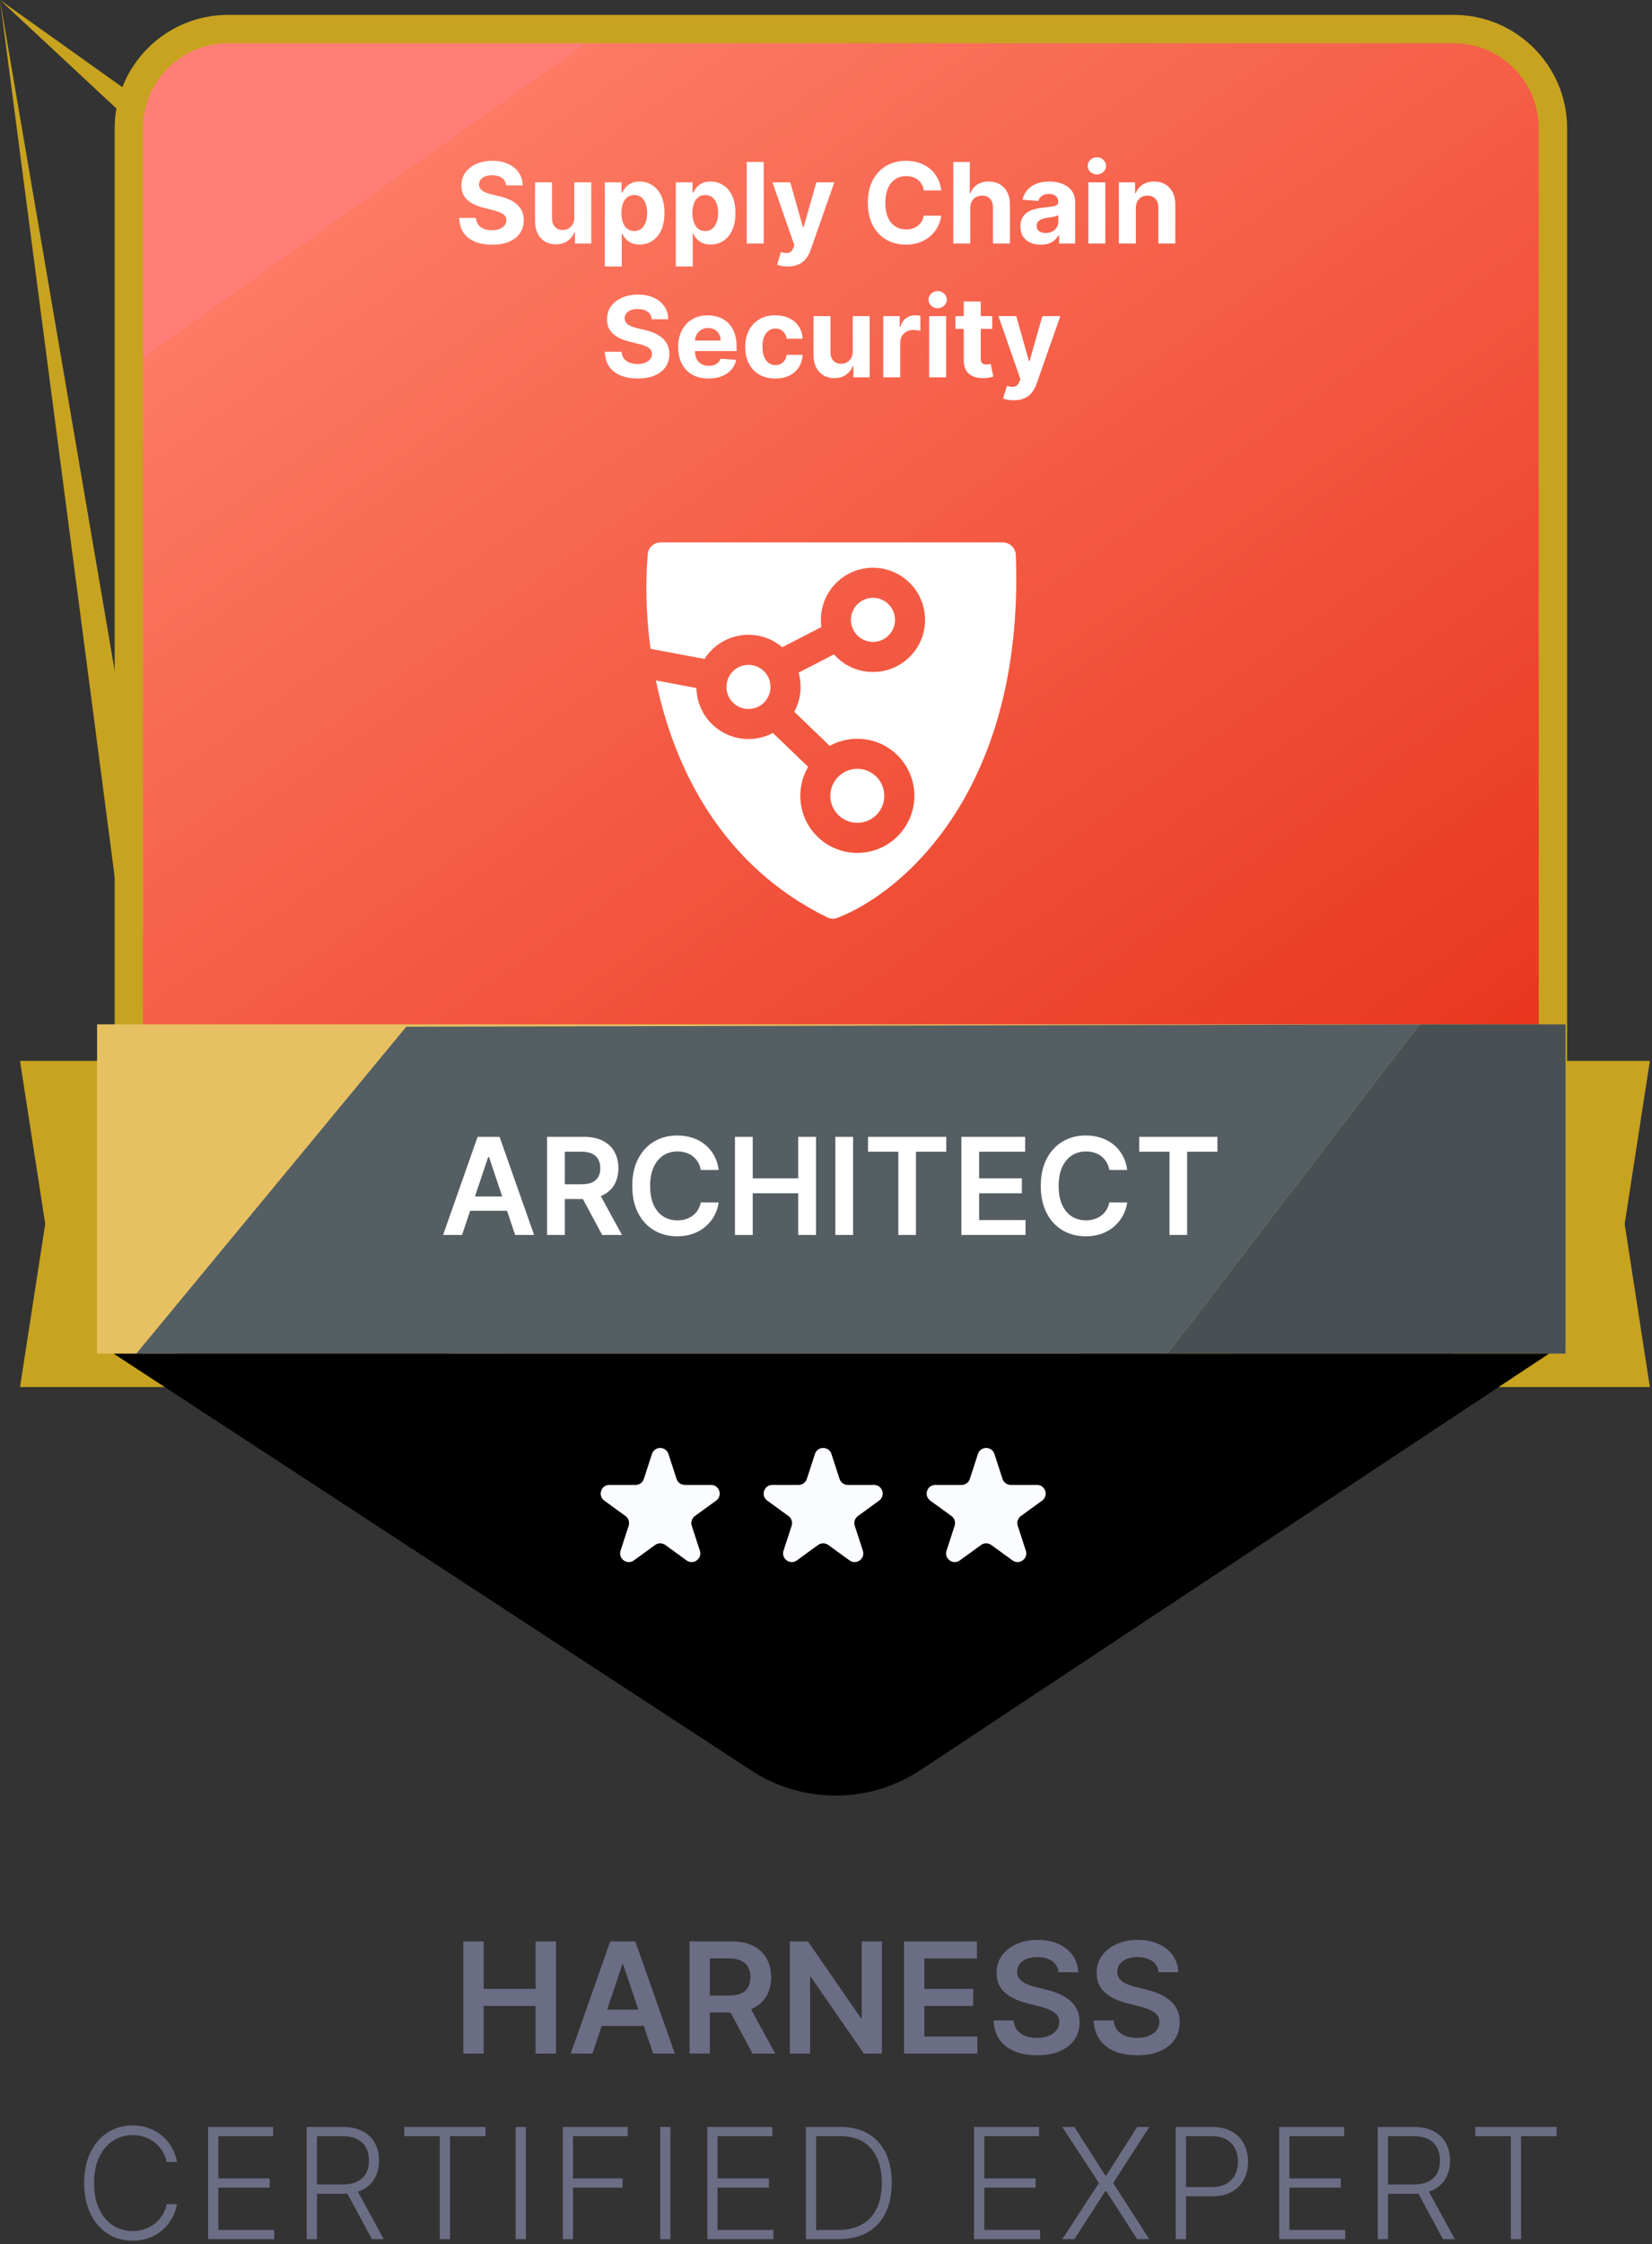 <svg width="383" height="520" viewBox="0 0 383 520" fill="none" xmlns="http://www.w3.org/2000/svg">
<rect x="0" y="0" width="383" height="520" fill="#333333" stroke="none"/>
<path d="M345.094 245.822H382.506L376.661 283.608L382.506 321.395H345.094C-nan -nan -nan -nan 345.094 245.822Z" fill="#C8A320"/>
<path d="M42.053 245.822H4.641L10.486 283.608L4.641 321.395H42.053C-nan -nan -nan -nan 42.053 245.822Z" fill="#C8A320"/>
<path d="M29.871 29.738C29.871 17.035 40.168 6.737 52.871 6.737H337.033C349.736 6.737 360.034 17.035 360.034 29.738V249.78C360.034 257.639 356.02 264.955 349.391 269.178L207.31 359.691C199.771 364.494 190.133 364.494 182.594 359.691L40.513 269.178C33.884 264.955 29.871 257.639 29.871 249.78V29.738Z" fill="url(#paint0_linear_1263_8703)" stroke="#C8A320" stroke-width="6.572"/>
<path d="M117.341 42.959C117.267 42.215 116.95 41.636 116.39 41.224C115.83 40.811 115.07 40.605 114.11 40.605C113.457 40.605 112.906 40.697 112.457 40.882C112.008 41.061 111.663 41.31 111.423 41.63C111.189 41.95 111.072 42.313 111.072 42.719C111.06 43.058 111.131 43.353 111.285 43.606C111.445 43.858 111.663 44.077 111.94 44.261C112.217 44.44 112.537 44.597 112.9 44.732C113.263 44.861 113.651 44.972 114.064 45.065L115.763 45.471C116.587 45.656 117.344 45.902 118.034 46.209C118.723 46.517 119.32 46.896 119.825 47.345C120.33 47.794 120.721 48.324 120.998 48.933C121.281 49.543 121.425 50.241 121.432 51.029C121.425 52.186 121.13 53.19 120.545 54.039C119.967 54.882 119.129 55.538 118.034 56.006C116.944 56.467 115.63 56.698 114.091 56.698C112.565 56.698 111.235 56.464 110.103 55.996C108.976 55.529 108.096 54.836 107.462 53.919C106.834 52.996 106.505 51.854 106.474 50.494H110.343C110.386 51.128 110.567 51.657 110.888 52.082C111.214 52.5 111.648 52.817 112.189 53.033C112.737 53.242 113.356 53.347 114.045 53.347C114.722 53.347 115.31 53.248 115.809 53.051C116.313 52.854 116.704 52.58 116.981 52.229C117.258 51.879 117.397 51.475 117.397 51.02C117.397 50.595 117.271 50.238 117.018 49.949C116.772 49.66 116.409 49.413 115.929 49.21C115.455 49.007 114.873 48.822 114.184 48.656L112.125 48.139C110.53 47.751 109.272 47.145 108.348 46.32C107.425 45.495 106.967 44.385 106.973 42.987C106.967 41.842 107.271 40.842 107.887 39.986C108.508 39.131 109.361 38.463 110.444 37.983C111.528 37.503 112.759 37.263 114.138 37.263C115.541 37.263 116.766 37.503 117.812 37.983C118.865 38.463 119.683 39.131 120.268 39.986C120.853 40.842 121.155 41.833 121.173 42.959H117.341ZM133.141 50.392V42.249H137.074V56.43H133.298V53.854H133.15C132.83 54.685 132.298 55.353 131.553 55.858C130.815 56.363 129.913 56.615 128.848 56.615C127.9 56.615 127.066 56.4 126.346 55.969C125.626 55.538 125.062 54.925 124.656 54.131C124.256 53.337 124.053 52.386 124.047 51.278V42.249H127.98V50.577C127.986 51.414 128.211 52.075 128.654 52.562C129.097 53.048 129.691 53.291 130.436 53.291C130.91 53.291 131.353 53.184 131.766 52.968C132.178 52.746 132.51 52.42 132.763 51.989C133.021 51.559 133.147 51.026 133.141 50.392ZM140.221 61.749V42.249H144.098V44.631H144.274C144.446 44.249 144.696 43.861 145.022 43.467C145.354 43.067 145.785 42.735 146.314 42.47C146.85 42.199 147.515 42.064 148.309 42.064C149.343 42.064 150.297 42.335 151.171 42.876C152.045 43.412 152.744 44.221 153.267 45.305C153.79 46.382 154.052 47.733 154.052 49.358C154.052 50.94 153.796 52.276 153.285 53.365C152.78 54.448 152.091 55.27 151.217 55.83C150.349 56.384 149.377 56.661 148.299 56.661C147.536 56.661 146.887 56.535 146.351 56.283C145.822 56.03 145.388 55.713 145.049 55.332C144.711 54.944 144.452 54.553 144.274 54.159H144.154V61.749H140.221ZM144.071 49.34C144.071 50.183 144.188 50.918 144.422 51.546C144.655 52.174 144.994 52.663 145.437 53.014C145.88 53.359 146.419 53.531 147.053 53.531C147.693 53.531 148.235 53.356 148.678 53.005C149.121 52.648 149.457 52.156 149.684 51.528C149.918 50.894 150.035 50.164 150.035 49.34C150.035 48.521 149.921 47.801 149.694 47.179C149.466 46.557 149.13 46.071 148.687 45.72C148.244 45.369 147.699 45.194 147.053 45.194C146.413 45.194 145.871 45.363 145.428 45.702C144.991 46.04 144.655 46.52 144.422 47.142C144.188 47.764 144.071 48.496 144.071 49.34ZM156.674 61.749V42.249H160.552V44.631H160.727C160.899 44.249 161.149 43.861 161.475 43.467C161.807 43.067 162.238 42.735 162.767 42.47C163.303 42.199 163.968 42.064 164.762 42.064C165.796 42.064 166.75 42.335 167.624 42.876C168.498 43.412 169.197 44.221 169.72 45.305C170.243 46.382 170.505 47.733 170.505 49.358C170.505 50.94 170.249 52.276 169.738 53.365C169.234 54.448 168.544 55.27 167.67 55.83C166.802 56.384 165.83 56.661 164.753 56.661C163.989 56.661 163.34 56.535 162.804 56.283C162.275 56.03 161.841 55.713 161.503 55.332C161.164 54.944 160.905 54.553 160.727 54.159H160.607V61.749H156.674ZM160.524 49.34C160.524 50.183 160.641 50.918 160.875 51.546C161.109 52.174 161.447 52.663 161.89 53.014C162.334 53.359 162.872 53.531 163.506 53.531C164.146 53.531 164.688 53.356 165.131 53.005C165.574 52.648 165.91 52.156 166.138 51.528C166.371 50.894 166.488 50.164 166.488 49.34C166.488 48.521 166.374 47.801 166.147 47.179C165.919 46.557 165.584 46.071 165.14 45.72C164.697 45.369 164.152 45.194 163.506 45.194C162.866 45.194 162.324 45.363 161.881 45.702C161.444 46.04 161.109 46.52 160.875 47.142C160.641 47.764 160.524 48.496 160.524 49.34ZM177.06 37.521V56.43H173.127V37.521H177.06ZM182.639 61.749C182.141 61.749 181.673 61.709 181.236 61.629C180.805 61.555 180.448 61.459 180.165 61.342L181.051 58.406C181.513 58.548 181.928 58.625 182.297 58.637C182.673 58.649 182.996 58.563 183.267 58.379C183.544 58.194 183.769 57.88 183.941 57.437L184.172 56.837L179.084 42.249H183.221L186.157 52.663H186.305L189.268 42.249H193.432L187.92 57.963C187.656 58.726 187.296 59.391 186.84 59.957C186.391 60.53 185.821 60.97 185.132 61.278C184.443 61.592 183.612 61.749 182.639 61.749ZM218.221 44.141H214.177C214.103 43.618 213.952 43.153 213.724 42.747C213.496 42.335 213.204 41.984 212.847 41.695C212.49 41.405 212.078 41.184 211.61 41.03C211.148 40.876 210.647 40.799 210.105 40.799C209.126 40.799 208.274 41.042 207.547 41.528C206.821 42.008 206.258 42.71 205.858 43.633C205.458 44.551 205.258 45.665 205.258 46.976C205.258 48.324 205.458 49.456 205.858 50.374C206.264 51.291 206.83 51.983 207.557 52.451C208.283 52.919 209.123 53.153 210.077 53.153C210.613 53.153 211.108 53.082 211.564 52.94C212.025 52.799 212.435 52.593 212.792 52.322C213.149 52.045 213.444 51.709 213.678 51.315C213.918 50.921 214.084 50.472 214.177 49.967L218.221 49.986C218.116 50.854 217.854 51.691 217.436 52.497C217.023 53.297 216.466 54.014 215.765 54.648C215.069 55.276 214.238 55.775 213.272 56.144C212.312 56.507 211.225 56.689 210.013 56.689C208.326 56.689 206.818 56.307 205.488 55.544C204.165 54.781 203.119 53.676 202.349 52.229C201.586 50.783 201.204 49.032 201.204 46.976C201.204 44.914 201.592 43.16 202.368 41.713C203.143 40.267 204.196 39.165 205.525 38.408C206.855 37.644 208.351 37.263 210.013 37.263C211.108 37.263 212.124 37.417 213.059 37.724C214.001 38.032 214.835 38.481 215.562 39.072C216.288 39.657 216.879 40.374 217.334 41.224C217.796 42.073 218.091 43.046 218.221 44.141ZM224.947 48.231V56.43H221.014V37.521H224.836V44.751H225.002C225.322 43.914 225.839 43.258 226.553 42.784C227.267 42.304 228.163 42.064 229.24 42.064C230.225 42.064 231.084 42.279 231.816 42.71C232.555 43.135 233.127 43.747 233.533 44.548C233.946 45.342 234.149 46.293 234.143 47.401V56.43H230.21V48.102C230.216 47.228 229.994 46.548 229.545 46.062C229.102 45.575 228.48 45.332 227.68 45.332C227.144 45.332 226.67 45.446 226.258 45.674C225.852 45.902 225.532 46.234 225.298 46.671C225.07 47.102 224.953 47.622 224.947 48.231ZM241.282 56.698C240.377 56.698 239.571 56.541 238.863 56.227C238.155 55.907 237.595 55.436 237.183 54.815C236.777 54.187 236.573 53.405 236.573 52.469C236.573 51.682 236.718 51.02 237.007 50.484C237.297 49.949 237.691 49.518 238.189 49.192C238.688 48.865 239.254 48.619 239.888 48.453C240.528 48.287 241.199 48.17 241.901 48.102C242.726 48.016 243.39 47.936 243.895 47.862C244.4 47.782 244.766 47.665 244.994 47.511C245.222 47.358 245.335 47.13 245.335 46.828V46.773C245.335 46.188 245.151 45.736 244.782 45.416C244.418 45.095 243.901 44.935 243.23 44.935C242.523 44.935 241.959 45.092 241.541 45.406C241.122 45.714 240.845 46.102 240.71 46.57L237.072 46.274C237.257 45.412 237.62 44.668 238.161 44.04C238.703 43.406 239.402 42.919 240.257 42.581C241.119 42.236 242.116 42.064 243.249 42.064C244.037 42.064 244.791 42.156 245.511 42.341C246.237 42.526 246.88 42.812 247.441 43.2C248.007 43.587 248.453 44.086 248.779 44.695C249.106 45.298 249.269 46.022 249.269 46.865V56.43H245.539V54.464H245.428C245.2 54.907 244.895 55.298 244.514 55.636C244.132 55.969 243.674 56.23 243.138 56.421C242.603 56.606 241.984 56.698 241.282 56.698ZM242.409 53.984C242.987 53.984 243.498 53.87 243.941 53.642C244.384 53.408 244.732 53.094 244.985 52.7C245.237 52.306 245.363 51.86 245.363 51.361V49.856C245.24 49.937 245.071 50.01 244.855 50.078C244.646 50.14 244.409 50.198 244.144 50.254C243.88 50.303 243.615 50.349 243.35 50.392C243.086 50.429 242.846 50.463 242.63 50.494C242.169 50.561 241.765 50.669 241.421 50.817C241.076 50.965 240.808 51.164 240.617 51.417C240.427 51.663 240.331 51.971 240.331 52.34C240.331 52.876 240.525 53.285 240.913 53.568C241.307 53.845 241.805 53.984 242.409 53.984ZM252.32 56.43V42.249H256.253V56.43H252.32ZM254.296 40.42C253.711 40.42 253.21 40.227 252.791 39.839C252.379 39.445 252.172 38.974 252.172 38.426C252.172 37.885 252.379 37.42 252.791 37.032C253.21 36.638 253.711 36.441 254.296 36.441C254.881 36.441 255.379 36.638 255.792 37.032C256.21 37.42 256.42 37.885 256.42 38.426C256.42 38.974 256.21 39.445 255.792 39.839C255.379 40.227 254.881 40.42 254.296 40.42ZM263.337 48.231V56.43H259.404V42.249H263.153V44.751H263.319C263.633 43.926 264.159 43.273 264.898 42.793C265.636 42.307 266.532 42.064 267.585 42.064C268.569 42.064 269.428 42.279 270.161 42.71C270.893 43.141 271.462 43.757 271.869 44.557C272.275 45.351 272.478 46.299 272.478 47.401V56.43H268.545V48.102C268.551 47.234 268.329 46.557 267.88 46.071C267.431 45.579 266.812 45.332 266.024 45.332C265.495 45.332 265.027 45.446 264.621 45.674C264.221 45.902 263.907 46.234 263.679 46.671C263.457 47.102 263.344 47.622 263.337 48.231ZM151.098 73.96C151.024 73.215 150.707 72.636 150.147 72.224C149.587 71.811 148.827 71.605 147.867 71.605C147.214 71.605 146.663 71.697 146.214 71.882C145.765 72.061 145.42 72.31 145.18 72.63C144.946 72.95 144.829 73.313 144.829 73.719C144.817 74.058 144.887 74.353 145.041 74.606C145.201 74.858 145.42 75.077 145.697 75.261C145.974 75.44 146.294 75.597 146.657 75.732C147.02 75.862 147.408 75.972 147.82 76.065L149.519 76.471C150.344 76.656 151.101 76.902 151.791 77.21C152.48 77.517 153.077 77.896 153.582 78.345C154.087 78.794 154.477 79.324 154.754 79.933C155.038 80.543 155.182 81.241 155.188 82.029C155.182 83.186 154.887 84.19 154.302 85.039C153.723 85.882 152.886 86.538 151.791 87.006C150.701 87.467 149.387 87.698 147.848 87.698C146.322 87.698 144.992 87.464 143.86 86.996C142.733 86.529 141.853 85.836 141.219 84.919C140.591 83.996 140.262 82.854 140.231 81.494H144.1C144.143 82.128 144.324 82.657 144.644 83.082C144.971 83.5 145.405 83.817 145.946 84.033C146.494 84.242 147.113 84.347 147.802 84.347C148.479 84.347 149.067 84.248 149.566 84.051C150.07 83.854 150.461 83.58 150.738 83.229C151.015 82.879 151.154 82.475 151.154 82.02C151.154 81.595 151.027 81.238 150.775 80.949C150.529 80.659 150.166 80.413 149.686 80.21C149.212 80.007 148.63 79.822 147.941 79.656L145.882 79.139C144.287 78.751 143.029 78.145 142.105 77.32C141.182 76.496 140.723 75.385 140.73 73.987C140.723 72.842 141.028 71.842 141.644 70.987C142.265 70.131 143.118 69.463 144.201 68.983C145.284 68.503 146.516 68.263 147.894 68.263C149.298 68.263 150.523 68.503 151.569 68.983C152.622 69.463 153.44 70.131 154.025 70.987C154.61 71.842 154.911 72.833 154.93 73.96H151.098ZM164.267 87.707C162.808 87.707 161.552 87.412 160.5 86.821C159.453 86.224 158.647 85.381 158.081 84.291C157.514 83.195 157.231 81.9 157.231 80.404C157.231 78.945 157.514 77.665 158.081 76.563C158.647 75.461 159.444 74.603 160.472 73.987C161.506 73.372 162.719 73.064 164.11 73.064C165.045 73.064 165.916 73.215 166.723 73.516C167.535 73.812 168.243 74.258 168.846 74.855C169.456 75.452 169.93 76.203 170.268 77.108C170.607 78.007 170.776 79.059 170.776 80.266V81.346H158.801V78.908H167.073C167.073 78.342 166.95 77.84 166.704 77.403C166.458 76.966 166.116 76.625 165.679 76.379C165.248 76.126 164.747 76 164.174 76C163.577 76 163.048 76.138 162.586 76.415C162.131 76.686 161.774 77.052 161.515 77.514C161.257 77.97 161.124 78.478 161.118 79.038V81.355C161.118 82.057 161.248 82.663 161.506 83.174C161.771 83.685 162.143 84.079 162.623 84.356C163.103 84.633 163.673 84.771 164.331 84.771C164.768 84.771 165.168 84.71 165.532 84.587C165.895 84.463 166.206 84.279 166.464 84.033C166.723 83.786 166.92 83.485 167.055 83.128L170.693 83.368C170.508 84.242 170.13 85.005 169.557 85.658C168.991 86.304 168.258 86.809 167.36 87.172C166.467 87.529 165.436 87.707 164.267 87.707ZM179.75 87.707C178.298 87.707 177.048 87.4 176.002 86.784C174.962 86.162 174.161 85.301 173.601 84.199C173.047 83.097 172.77 81.829 172.77 80.395C172.77 78.942 173.05 77.668 173.61 76.572C174.177 75.471 174.98 74.612 176.02 73.996C177.06 73.375 178.298 73.064 179.732 73.064C180.969 73.064 182.052 73.289 182.982 73.738C183.911 74.187 184.647 74.818 185.189 75.631C185.73 76.443 186.029 77.397 186.084 78.493H182.373C182.268 77.785 181.991 77.216 181.542 76.785C181.098 76.348 180.517 76.129 179.797 76.129C179.187 76.129 178.655 76.295 178.199 76.628C177.75 76.954 177.399 77.431 177.147 78.059C176.894 78.687 176.768 79.447 176.768 80.34C176.768 81.244 176.891 82.014 177.137 82.648C177.39 83.282 177.744 83.765 178.199 84.097C178.655 84.43 179.187 84.596 179.797 84.596C180.246 84.596 180.649 84.504 181.006 84.319C181.369 84.134 181.668 83.867 181.902 83.516C182.142 83.159 182.299 82.731 182.373 82.232H186.084C186.023 83.316 185.727 84.27 185.198 85.094C184.675 85.913 183.951 86.553 183.028 87.015C182.105 87.477 181.012 87.707 179.75 87.707ZM197.697 81.392V73.249H201.63V87.43H197.854V84.854H197.706C197.386 85.685 196.854 86.353 196.109 86.858C195.37 87.363 194.468 87.615 193.404 87.615C192.456 87.615 191.622 87.4 190.901 86.969C190.181 86.538 189.618 85.925 189.212 85.131C188.812 84.337 188.609 83.386 188.602 82.278V73.249H192.536V81.577C192.542 82.414 192.767 83.076 193.21 83.562C193.653 84.048 194.247 84.291 194.992 84.291C195.466 84.291 195.909 84.183 196.321 83.968C196.734 83.746 197.066 83.42 197.318 82.989C197.577 82.558 197.703 82.026 197.697 81.392ZM204.776 87.43V73.249H208.589V75.723H208.737C208.996 74.843 209.43 74.178 210.039 73.729C210.648 73.273 211.35 73.045 212.144 73.045C212.341 73.045 212.553 73.058 212.781 73.082C213.009 73.107 213.209 73.141 213.381 73.184V76.674C213.197 76.619 212.941 76.569 212.615 76.526C212.289 76.483 211.99 76.462 211.719 76.462C211.141 76.462 210.624 76.588 210.168 76.84C209.719 77.086 209.362 77.431 209.097 77.874C208.839 78.317 208.71 78.828 208.71 79.407V87.43H204.776ZM215.415 87.43V73.249H219.348V87.43H215.415ZM217.391 71.42C216.806 71.42 216.304 71.227 215.886 70.839C215.473 70.445 215.267 69.974 215.267 69.426C215.267 68.885 215.473 68.42 215.886 68.032C216.304 67.638 216.806 67.441 217.391 67.441C217.976 67.441 218.474 67.638 218.887 68.032C219.305 68.42 219.514 68.885 219.514 69.426C219.514 69.974 219.305 70.445 218.887 70.839C218.474 71.227 217.976 71.42 217.391 71.42ZM230.042 73.249V76.203H221.502V73.249H230.042ZM223.441 69.851H227.374V83.072C227.374 83.436 227.429 83.719 227.54 83.922C227.651 84.119 227.805 84.257 228.002 84.337C228.205 84.417 228.439 84.457 228.703 84.457C228.888 84.457 229.073 84.442 229.257 84.411C229.442 84.374 229.584 84.347 229.682 84.328L230.301 87.255C230.104 87.317 229.827 87.387 229.47 87.467C229.113 87.553 228.679 87.606 228.168 87.624C227.22 87.661 226.389 87.535 225.675 87.246C224.967 86.956 224.416 86.507 224.022 85.898C223.628 85.288 223.435 84.519 223.441 83.59V69.851ZM235.033 92.749C234.534 92.749 234.066 92.709 233.629 92.629C233.198 92.555 232.841 92.459 232.558 92.342L233.445 89.406C233.906 89.548 234.322 89.625 234.691 89.637C235.067 89.649 235.39 89.563 235.661 89.379C235.937 89.194 236.162 88.88 236.335 88.437L236.565 87.837L231.478 73.249H235.614L238.55 83.663H238.698L241.662 73.249H245.826L240.314 88.963C240.049 89.726 239.689 90.391 239.234 90.957C238.784 91.53 238.215 91.97 237.526 92.278C236.836 92.592 236.005 92.749 235.033 92.749Z" fill="white"/>
<path fill-rule="evenodd" clip-rule="evenodd" d="M150.811 150.339C149.693 142.03 149.651 134.379 150.187 128.341C150.323 126.815 151.62 125.689 153.152 125.689H232.497C234.11 125.689 235.448 126.973 235.509 128.586C237.535 182.582 209.575 206.789 194.063 212.706C193.33 212.986 192.513 212.927 191.809 212.581C167.318 200.562 156.271 178.039 152.058 157.663L161.454 159.426C161.518 162.431 162.696 165.416 164.989 167.709C168.835 171.555 174.63 172.265 179.195 169.838L187.238 177.572C187.279 177.612 187.321 177.65 187.364 177.687C184.372 182.758 185.054 189.397 189.41 193.753C194.574 198.918 202.948 198.918 208.113 193.753C213.277 188.589 213.277 180.215 208.113 175.051C203.839 170.777 197.368 170.04 192.337 172.839C192.254 172.738 192.164 172.642 192.068 172.549L184.146 164.932C185.666 162.134 185.999 158.862 185.145 155.857L193.342 151.629C193.505 151.813 193.674 151.993 193.85 152.169C198.567 156.885 206.213 156.885 210.93 152.169C215.646 147.452 215.646 139.805 210.93 135.089C206.213 130.372 198.567 130.372 193.85 135.089C191.068 137.871 189.927 141.673 190.427 145.292L181.356 149.971C176.611 145.924 169.474 146.144 164.989 150.629C164.351 151.267 163.799 151.959 163.334 152.69L150.811 150.339ZM177.141 155.556C175.146 153.561 171.911 153.561 169.916 155.556C167.92 157.552 167.92 160.787 169.916 162.782C171.911 164.777 175.146 164.777 177.141 162.782C179.137 160.787 179.137 157.552 177.141 155.556ZM198.777 140.016C200.773 138.021 204.007 138.021 206.003 140.016C207.998 142.011 207.998 145.246 206.003 147.241C204.007 149.237 200.773 149.237 198.777 147.241C196.782 145.246 196.782 142.011 198.777 140.016ZM203.186 179.978C200.742 177.534 196.78 177.534 194.337 179.978C191.893 182.421 191.893 186.383 194.337 188.826C196.78 191.27 200.742 191.27 203.186 188.826C205.629 186.383 205.629 182.421 203.186 179.978Z" fill="white"/>
<g clip-path="url(#clip0_1263_8703)">
<rect width="340.453" height="76.303" transform="translate(22.507 237.362)" fill="#E7C161"/>
<g style="mix-blend-mode:overlay">
<path d="M30.407 315.093L94.191 237.902L329.093 237.363L269.949 314.579L30.407 315.093Z" fill="#555E63"/>
</g>
<g style="mix-blend-mode:overlay">
<path d="M269.949 314.578L329.093 237.362L363.594 237.362L363.594 314.578L269.949 314.578Z" fill="#495053"/>
</g>
<path d="M107.122 286.156H102.725L110.73 263.418H115.815L123.832 286.156H119.435L113.362 268.081H113.184L107.122 286.156ZM107.266 277.241H119.257V280.549H107.266V277.241ZM126.827 286.156V263.418H135.354C137.1 263.418 138.566 263.721 139.75 264.328C140.942 264.935 141.841 265.786 142.448 266.882C143.063 267.97 143.37 269.239 143.37 270.69C143.37 272.148 143.059 273.414 142.437 274.487C141.823 275.553 140.916 276.379 139.717 276.963C138.518 277.541 137.045 277.829 135.298 277.829H129.225V274.41H134.743C135.764 274.41 136.601 274.269 137.252 273.988C137.904 273.699 138.385 273.281 138.696 272.733C139.014 272.178 139.173 271.497 139.173 270.69C139.173 269.883 139.014 269.195 138.696 268.625C138.377 268.048 137.892 267.611 137.241 267.315C136.59 267.011 135.75 266.86 134.721 266.86H130.946V286.156H126.827ZM138.573 275.853L144.203 286.156H139.606L134.077 275.853H138.573ZM166.625 271.09H162.472C162.354 270.409 162.135 269.806 161.817 269.28C161.499 268.747 161.103 268.296 160.629 267.926C160.155 267.555 159.615 267.278 159.008 267.093C158.409 266.9 157.761 266.804 157.065 266.804C155.829 266.804 154.733 267.115 153.779 267.737C152.824 268.351 152.076 269.254 151.536 270.446C150.996 271.63 150.725 273.077 150.725 274.787C150.725 276.527 150.996 277.992 151.536 279.184C152.084 280.368 152.831 281.264 153.779 281.871C154.733 282.47 155.825 282.77 157.054 282.77C157.735 282.77 158.372 282.681 158.964 282.504C159.563 282.319 160.1 282.048 160.574 281.693C161.055 281.338 161.458 280.901 161.784 280.383C162.117 279.865 162.346 279.273 162.472 278.606L166.625 278.629C166.469 279.709 166.132 280.723 165.614 281.671C165.104 282.618 164.434 283.455 163.605 284.18C162.776 284.898 161.806 285.461 160.696 285.868C159.585 286.267 158.353 286.467 156.998 286.467C155 286.467 153.216 286.005 151.647 285.079C150.078 284.154 148.842 282.818 147.939 281.071C147.036 279.324 146.584 277.23 146.584 274.787C146.584 272.337 147.039 270.242 147.95 268.503C148.86 266.756 150.1 265.42 151.669 264.495C153.238 263.57 155.015 263.107 156.998 263.107C158.264 263.107 159.441 263.285 160.529 263.64C161.617 263.995 162.587 264.517 163.438 265.205C164.289 265.886 164.989 266.723 165.537 267.715C166.092 268.699 166.454 269.824 166.625 271.09ZM170.397 286.156V263.418H174.516V273.044H185.052V263.418H189.183V286.156H185.052V276.497H174.516V286.156H170.397ZM197.782 263.418V286.156H193.663V263.418H197.782ZM201.243 266.871V263.418H219.385V266.871H212.357V286.156H208.271V266.871H201.243ZM222.882 286.156V263.418H237.671V266.871H227.002V273.044H236.905V276.497H227.002V282.703H237.76V286.156H222.882ZM261.337 271.09H257.184C257.066 270.409 256.848 269.806 256.529 269.28C256.211 268.747 255.815 268.296 255.341 267.926C254.868 267.555 254.327 267.278 253.72 267.093C253.121 266.9 252.473 266.804 251.777 266.804C250.541 266.804 249.446 267.115 248.491 267.737C247.536 268.351 246.789 269.254 246.248 270.446C245.708 271.63 245.438 273.077 245.438 274.787C245.438 276.527 245.708 277.992 246.248 279.184C246.796 280.368 247.544 281.264 248.491 281.871C249.446 282.47 250.538 282.77 251.766 282.77C252.447 282.77 253.084 282.681 253.676 282.504C254.276 282.319 254.812 282.048 255.286 281.693C255.767 281.338 256.17 280.901 256.496 280.383C256.829 279.865 257.059 279.273 257.184 278.606L261.337 278.629C261.181 279.709 260.845 280.723 260.327 281.671C259.816 282.618 259.146 283.455 258.317 284.18C257.488 284.898 256.518 285.461 255.408 285.868C254.298 286.267 253.065 286.467 251.711 286.467C249.712 286.467 247.928 286.005 246.359 285.079C244.79 284.154 243.554 282.818 242.651 281.071C241.748 279.324 241.296 277.23 241.296 274.787C241.296 272.337 241.752 270.242 242.662 268.503C243.572 266.756 244.812 265.42 246.381 264.495C247.951 263.57 249.727 263.107 251.711 263.107C252.977 263.107 254.153 263.285 255.241 263.64C256.33 263.995 257.299 264.517 258.15 265.205C259.002 265.886 259.701 266.723 260.249 267.715C260.804 268.699 261.167 269.824 261.337 271.09ZM264.11 266.871V263.418H282.252V266.871H275.224V286.156H271.138V266.871H264.11Z" fill="white"/>
</g>
<path d="M359.11 313.666H26.356L174.174 410.24C186.116 418.042 201.553 417.994 213.445 410.119L359.11 313.666Z" fill="black"/>
<path d="M151.151 336.902C151.753 335.051 154.372 335.051 154.974 336.902L156.853 342.685C157.122 343.513 157.894 344.074 158.764 344.074H164.845C166.792 344.074 167.602 346.566 166.026 347.71L161.107 351.284C160.403 351.796 160.108 352.703 160.377 353.531L162.256 359.314C162.858 361.166 160.738 362.706 159.163 361.561L154.244 357.987C153.539 357.476 152.585 357.476 151.881 357.987L146.962 361.561C145.387 362.706 143.267 361.166 143.869 359.314L145.748 353.531C146.017 352.703 145.722 351.796 145.018 351.284L140.098 347.71C138.523 346.566 139.333 344.074 141.28 344.074H147.36C148.231 344.074 149.003 343.513 149.272 342.685L151.151 336.902Z" fill="#FAFCFF"/>
<path d="M192.76 336.902C192.159 335.051 189.539 335.051 188.937 336.902L187.058 342.685C186.789 343.513 186.018 344.074 185.147 344.074H179.066C177.119 344.074 176.31 346.566 177.885 347.71L182.804 351.284C183.509 351.796 183.803 352.703 183.534 353.531L181.655 359.314C181.054 361.166 183.173 362.706 184.748 361.561L189.668 357.987C190.372 357.476 191.326 357.476 192.03 357.987L196.95 361.561C198.525 362.706 200.644 361.166 200.043 359.314L198.164 353.531C197.894 352.703 198.189 351.796 198.894 351.284L203.813 347.71C205.388 346.566 204.579 344.074 202.632 344.074H196.551C195.68 344.074 194.909 343.513 194.639 342.685L192.76 336.902Z" fill="#FAFCFF"/>
<path d="M226.724 336.902C227.326 335.051 229.945 335.051 230.547 336.902L232.426 342.685C232.695 343.513 233.467 344.074 234.338 344.074H240.418C242.365 344.074 243.175 346.566 241.6 347.71L236.68 351.284C235.976 351.796 235.681 352.703 235.95 353.531L237.829 359.314C238.431 361.166 236.311 362.706 234.736 361.561L229.817 357.987C229.112 357.476 228.159 357.476 227.454 357.987L222.535 361.561C220.96 362.706 218.84 361.166 219.442 359.314L221.321 353.531C221.59 352.703 221.295 351.796 220.591 351.284L215.671 347.71C214.096 346.566 214.906 344.074 216.853 344.074H222.933C223.804 344.074 224.576 343.513 224.845 342.685L226.724 336.902Z" fill="#FAFCFF"/>
<path d="M107.421 475.835V449.848H112.128V460.849H124.17V449.848H128.89V475.835H124.17V464.796H112.128V475.835H107.421ZM137.347 475.835H132.323L141.471 449.848H147.283L156.444 475.835H151.419L144.479 455.178H144.276L137.347 475.835ZM137.512 465.646H151.216V469.427H137.512V465.646ZM159.867 475.835V449.848H169.612C171.609 449.848 173.283 450.195 174.637 450.889C175.999 451.582 177.027 452.555 177.72 453.807C178.422 455.051 178.774 456.501 178.774 458.159C178.774 459.826 178.418 461.272 177.708 462.499C177.006 463.717 175.969 464.66 174.599 465.329C173.228 465.988 171.545 466.318 169.549 466.318H162.608V462.41H168.914C170.082 462.41 171.037 462.249 171.782 461.928C172.526 461.598 173.076 461.12 173.431 460.494C173.795 459.86 173.977 459.082 173.977 458.159C173.977 457.237 173.795 456.451 173.431 455.799C173.068 455.139 172.514 454.64 171.769 454.302C171.025 453.955 170.065 453.782 168.889 453.782H164.575V475.835H159.867ZM173.292 464.06L179.725 475.835H174.472L168.153 464.06H173.292ZM204.462 449.848V475.835H200.275L188.03 458.134H187.814V475.835H183.107V449.848H187.319L199.552 467.562H199.78V449.848H204.462ZM209.592 475.835V449.848H226.493V453.794H214.299V460.849H225.618V464.796H214.299V471.889H226.595V475.835H209.592ZM245.419 456.992C245.3 455.884 244.801 455.021 243.921 454.404C243.05 453.786 241.917 453.477 240.521 453.477C239.54 453.477 238.698 453.625 237.996 453.921C237.294 454.217 236.756 454.619 236.384 455.127C236.012 455.634 235.822 456.214 235.813 456.865C235.813 457.407 235.936 457.876 236.181 458.274C236.435 458.671 236.778 459.01 237.209 459.289C237.64 459.559 238.118 459.788 238.643 459.974C239.167 460.16 239.696 460.317 240.229 460.443L242.665 461.053C243.647 461.281 244.59 461.59 245.495 461.979C246.409 462.368 247.225 462.859 247.944 463.451C248.671 464.043 249.247 464.758 249.67 465.595C250.093 466.433 250.304 467.414 250.304 468.539C250.304 470.062 249.915 471.402 249.137 472.561C248.358 473.712 247.233 474.613 245.761 475.264C244.298 475.907 242.526 476.228 240.445 476.228C238.423 476.228 236.668 475.915 235.179 475.289C233.698 474.663 232.54 473.75 231.702 472.549C230.873 471.347 230.425 469.884 230.357 468.158H234.989C235.056 469.063 235.335 469.816 235.826 470.417C236.317 471.018 236.955 471.466 237.742 471.762C238.537 472.058 239.425 472.206 240.407 472.206C241.43 472.206 242.327 472.054 243.097 471.749C243.875 471.436 244.484 471.005 244.924 470.455C245.364 469.897 245.588 469.245 245.596 468.501C245.588 467.824 245.389 467.266 245 466.826C244.611 466.378 244.065 466.005 243.363 465.709C242.67 465.405 241.857 465.134 240.927 464.897L237.97 464.136C235.83 463.586 234.138 462.753 232.895 461.636C231.66 460.511 231.042 459.018 231.042 457.157C231.042 455.626 231.457 454.285 232.286 453.135C233.123 451.984 234.261 451.092 235.699 450.457C237.137 449.814 238.766 449.493 240.584 449.493C242.428 449.493 244.044 449.814 245.431 450.457C246.827 451.092 247.923 451.976 248.718 453.109C249.513 454.234 249.923 455.529 249.949 456.992H245.419ZM268.624 456.992C268.505 455.884 268.006 455.021 267.126 454.404C266.255 453.786 265.121 453.477 263.726 453.477C262.744 453.477 261.903 453.625 261.201 453.921C260.498 454.217 259.961 454.619 259.589 455.127C259.217 455.634 259.027 456.214 259.018 456.865C259.018 457.407 259.141 457.876 259.386 458.274C259.64 458.671 259.982 459.01 260.414 459.289C260.845 459.559 261.323 459.788 261.848 459.974C262.372 460.16 262.901 460.317 263.434 460.443L265.87 461.053C266.851 461.281 267.795 461.59 268.7 461.979C269.613 462.368 270.43 462.859 271.149 463.451C271.876 464.043 272.451 464.758 272.874 465.595C273.297 466.433 273.509 467.414 273.509 468.539C273.509 470.062 273.12 471.402 272.341 472.561C271.563 473.712 270.438 474.613 268.966 475.264C267.503 475.907 265.731 476.228 263.65 476.228C261.628 476.228 259.873 475.915 258.384 475.289C256.903 474.663 255.744 473.75 254.907 472.549C254.078 471.347 253.63 469.884 253.562 468.158H258.193C258.261 469.063 258.54 469.816 259.031 470.417C259.521 471.018 260.16 471.466 260.947 471.762C261.742 472.058 262.63 472.206 263.612 472.206C264.635 472.206 265.532 472.054 266.302 471.749C267.08 471.436 267.689 471.005 268.129 470.455C268.569 469.897 268.793 469.245 268.801 468.501C268.793 467.824 268.594 467.266 268.205 466.826C267.816 466.378 267.27 466.005 266.568 465.709C265.874 465.405 265.062 465.134 264.132 464.897L261.175 464.136C259.035 463.586 257.343 462.753 256.1 461.636C254.865 460.511 254.247 459.018 254.247 457.157C254.247 455.626 254.662 454.285 255.491 453.135C256.328 451.984 257.466 451.092 258.904 450.457C260.342 449.814 261.97 449.493 263.789 449.493C265.633 449.493 267.249 449.814 268.636 450.457C270.032 451.092 271.128 451.976 271.923 453.109C272.718 454.234 273.128 455.529 273.154 456.992H268.624ZM41.038 500.969H38.652C38.475 500.081 38.153 499.26 37.688 498.507C37.231 497.746 36.656 497.082 35.962 496.515C35.269 495.949 34.482 495.509 33.602 495.196C32.722 494.883 31.771 494.726 30.747 494.726C29.106 494.726 27.609 495.153 26.255 496.008C24.91 496.862 23.832 498.118 23.02 499.776C22.216 501.426 21.814 503.448 21.814 505.842C21.814 508.253 22.216 510.283 23.02 511.932C23.832 513.582 24.91 514.834 26.255 515.688C27.609 516.534 29.106 516.957 30.747 516.957C31.771 516.957 32.722 516.801 33.602 516.488C34.482 516.175 35.269 515.739 35.962 515.181C36.656 514.614 37.231 513.95 37.688 513.189C38.153 512.427 38.475 511.602 38.652 510.714H41.038C40.826 511.907 40.429 513.019 39.845 514.051C39.27 515.075 38.534 515.972 37.637 516.741C36.749 517.511 35.725 518.112 34.566 518.543C33.408 518.975 32.135 519.19 30.747 519.19C28.565 519.19 26.628 518.645 24.936 517.554C23.244 516.454 21.916 514.906 20.951 512.909C19.995 510.913 19.517 508.557 19.517 505.842C19.517 503.126 19.995 500.77 20.951 498.774C21.916 496.778 23.244 495.234 24.936 494.142C26.628 493.043 28.565 492.493 30.747 492.493C32.135 492.493 33.408 492.709 34.566 493.14C35.725 493.563 36.749 494.164 37.637 494.942C38.534 495.712 39.27 496.608 39.845 497.632C40.429 498.656 40.826 499.768 41.038 500.969ZM48.254 518.835V492.848H63.329V494.98H50.627V504.763H62.529V506.895H50.627V516.703H63.583V518.835H48.254ZM71.113 518.835V492.848H79.501C81.345 492.848 82.884 493.182 84.119 493.851C85.363 494.51 86.297 495.428 86.924 496.604C87.558 497.772 87.875 499.112 87.875 500.627C87.875 502.141 87.558 503.477 86.924 504.636C86.297 505.795 85.367 506.7 84.132 507.352C82.897 508.003 81.366 508.329 79.538 508.329H72.395V506.159H79.475C80.829 506.159 81.954 505.935 82.85 505.486C83.755 505.038 84.428 504.399 84.868 503.57C85.316 502.741 85.54 501.76 85.54 500.627C85.54 499.493 85.316 498.503 84.868 497.657C84.419 496.803 83.743 496.143 82.838 495.678C81.941 495.213 80.807 494.98 79.437 494.98H73.486V518.835H71.113ZM82.571 507.111L88.966 518.835H86.226L79.894 507.111H82.571ZM93.724 494.98V492.848H112.567V494.98H104.332V518.835H101.959V494.98H93.724ZM121.925 492.848V518.835H119.552V492.848H121.925ZM130.477 518.835V492.848H145.514V494.98H132.85V504.763H144.333V506.895H132.85V518.835H130.477ZM155.43 492.848V518.835H153.057V492.848H155.43ZM163.982 518.835V492.848H179.056V494.98H166.354V504.763H178.257V506.895H166.354V516.703H179.31V518.835H163.982ZM194.454 518.835H186.84V492.848H194.91C197.389 492.848 199.508 493.364 201.268 494.396C203.036 495.428 204.389 496.909 205.328 498.837C206.267 500.766 206.736 503.08 206.736 505.778C206.736 508.502 206.254 510.841 205.29 512.795C204.334 514.741 202.938 516.234 201.103 517.274C199.275 518.315 197.059 518.835 194.454 518.835ZM189.213 516.703H194.314C196.547 516.703 198.417 516.263 199.923 515.384C201.428 514.504 202.558 513.248 203.31 511.615C204.063 509.982 204.44 508.037 204.44 505.778C204.431 503.536 204.059 501.608 203.323 499.992C202.596 498.376 201.513 497.137 200.075 496.274C198.645 495.411 196.877 494.98 194.771 494.98H189.213V516.703ZM225.823 518.835V492.848H240.898V494.98H228.196V504.763H240.098V506.895H228.196V516.703H241.151V518.835H225.823ZM249.088 492.848L256.283 504.129H256.447L263.642 492.848H266.446L258.084 505.842L266.446 518.835H263.642L256.447 507.682H256.283L249.088 518.835H246.284L254.773 505.842L246.284 492.848H249.088ZM272.587 518.835V492.848H280.975C282.819 492.848 284.359 493.204 285.594 493.914C286.837 494.616 287.772 495.572 288.398 496.782C289.032 497.991 289.349 499.353 289.349 500.868C289.349 502.382 289.036 503.748 288.411 504.966C287.785 506.176 286.854 507.136 285.619 507.846C284.384 508.549 282.849 508.9 281.013 508.9H274.415V506.768H280.949C282.311 506.768 283.441 506.514 284.337 506.007C285.234 505.491 285.902 504.788 286.342 503.9C286.791 503.012 287.015 502.001 287.015 500.868C287.015 499.734 286.791 498.723 286.342 497.835C285.902 496.947 285.23 496.249 284.325 495.741C283.428 495.234 282.29 494.98 280.911 494.98H274.96V518.835H272.587ZM296.563 518.835V492.848H311.637V494.98H298.936V504.763H310.838V506.895H298.936V516.703H311.891V518.835H296.563ZM319.422 518.835V492.848H327.809C329.653 492.848 331.193 493.182 332.428 493.851C333.671 494.51 334.606 495.428 335.232 496.604C335.866 497.772 336.184 499.112 336.184 500.627C336.184 502.141 335.866 503.477 335.232 504.636C334.606 505.795 333.675 506.7 332.44 507.352C331.205 508.003 329.674 508.329 327.847 508.329H320.703V506.159H327.784C329.137 506.159 330.262 505.935 331.159 505.486C332.064 505.038 332.736 504.399 333.176 503.57C333.625 502.741 333.849 501.76 333.849 500.627C333.849 499.493 333.625 498.503 333.176 497.657C332.728 496.803 332.051 496.143 331.146 495.678C330.249 495.213 329.116 494.98 327.745 494.98H321.794V518.835H319.422ZM330.88 507.111L337.275 518.835H334.534L328.202 507.111H330.88ZM342.033 494.98V492.848H360.876V494.98H352.641V518.835H350.268V494.98H342.033Z" fill="#6B6D85"/>
<defs>
<linearGradient id="paint0_linear_1263_8703" x1="103.253" y1="33.137" x2="310.358" y2="324.95" gradientUnits="userSpaceOnUse">
<stop stop-color="#FF7F77"/>
<stop offset="0" stop-color="#FD7A64"/>
<stop offset="1" stop-color="#E62D14"/>
</linearGradient>
<clipPath id="clip0_1263_8703">
<rect width="340.453" height="76.303" fill="white" transform="translate(22.507 237.362)"/>
</clipPath>
</defs>
</svg>
